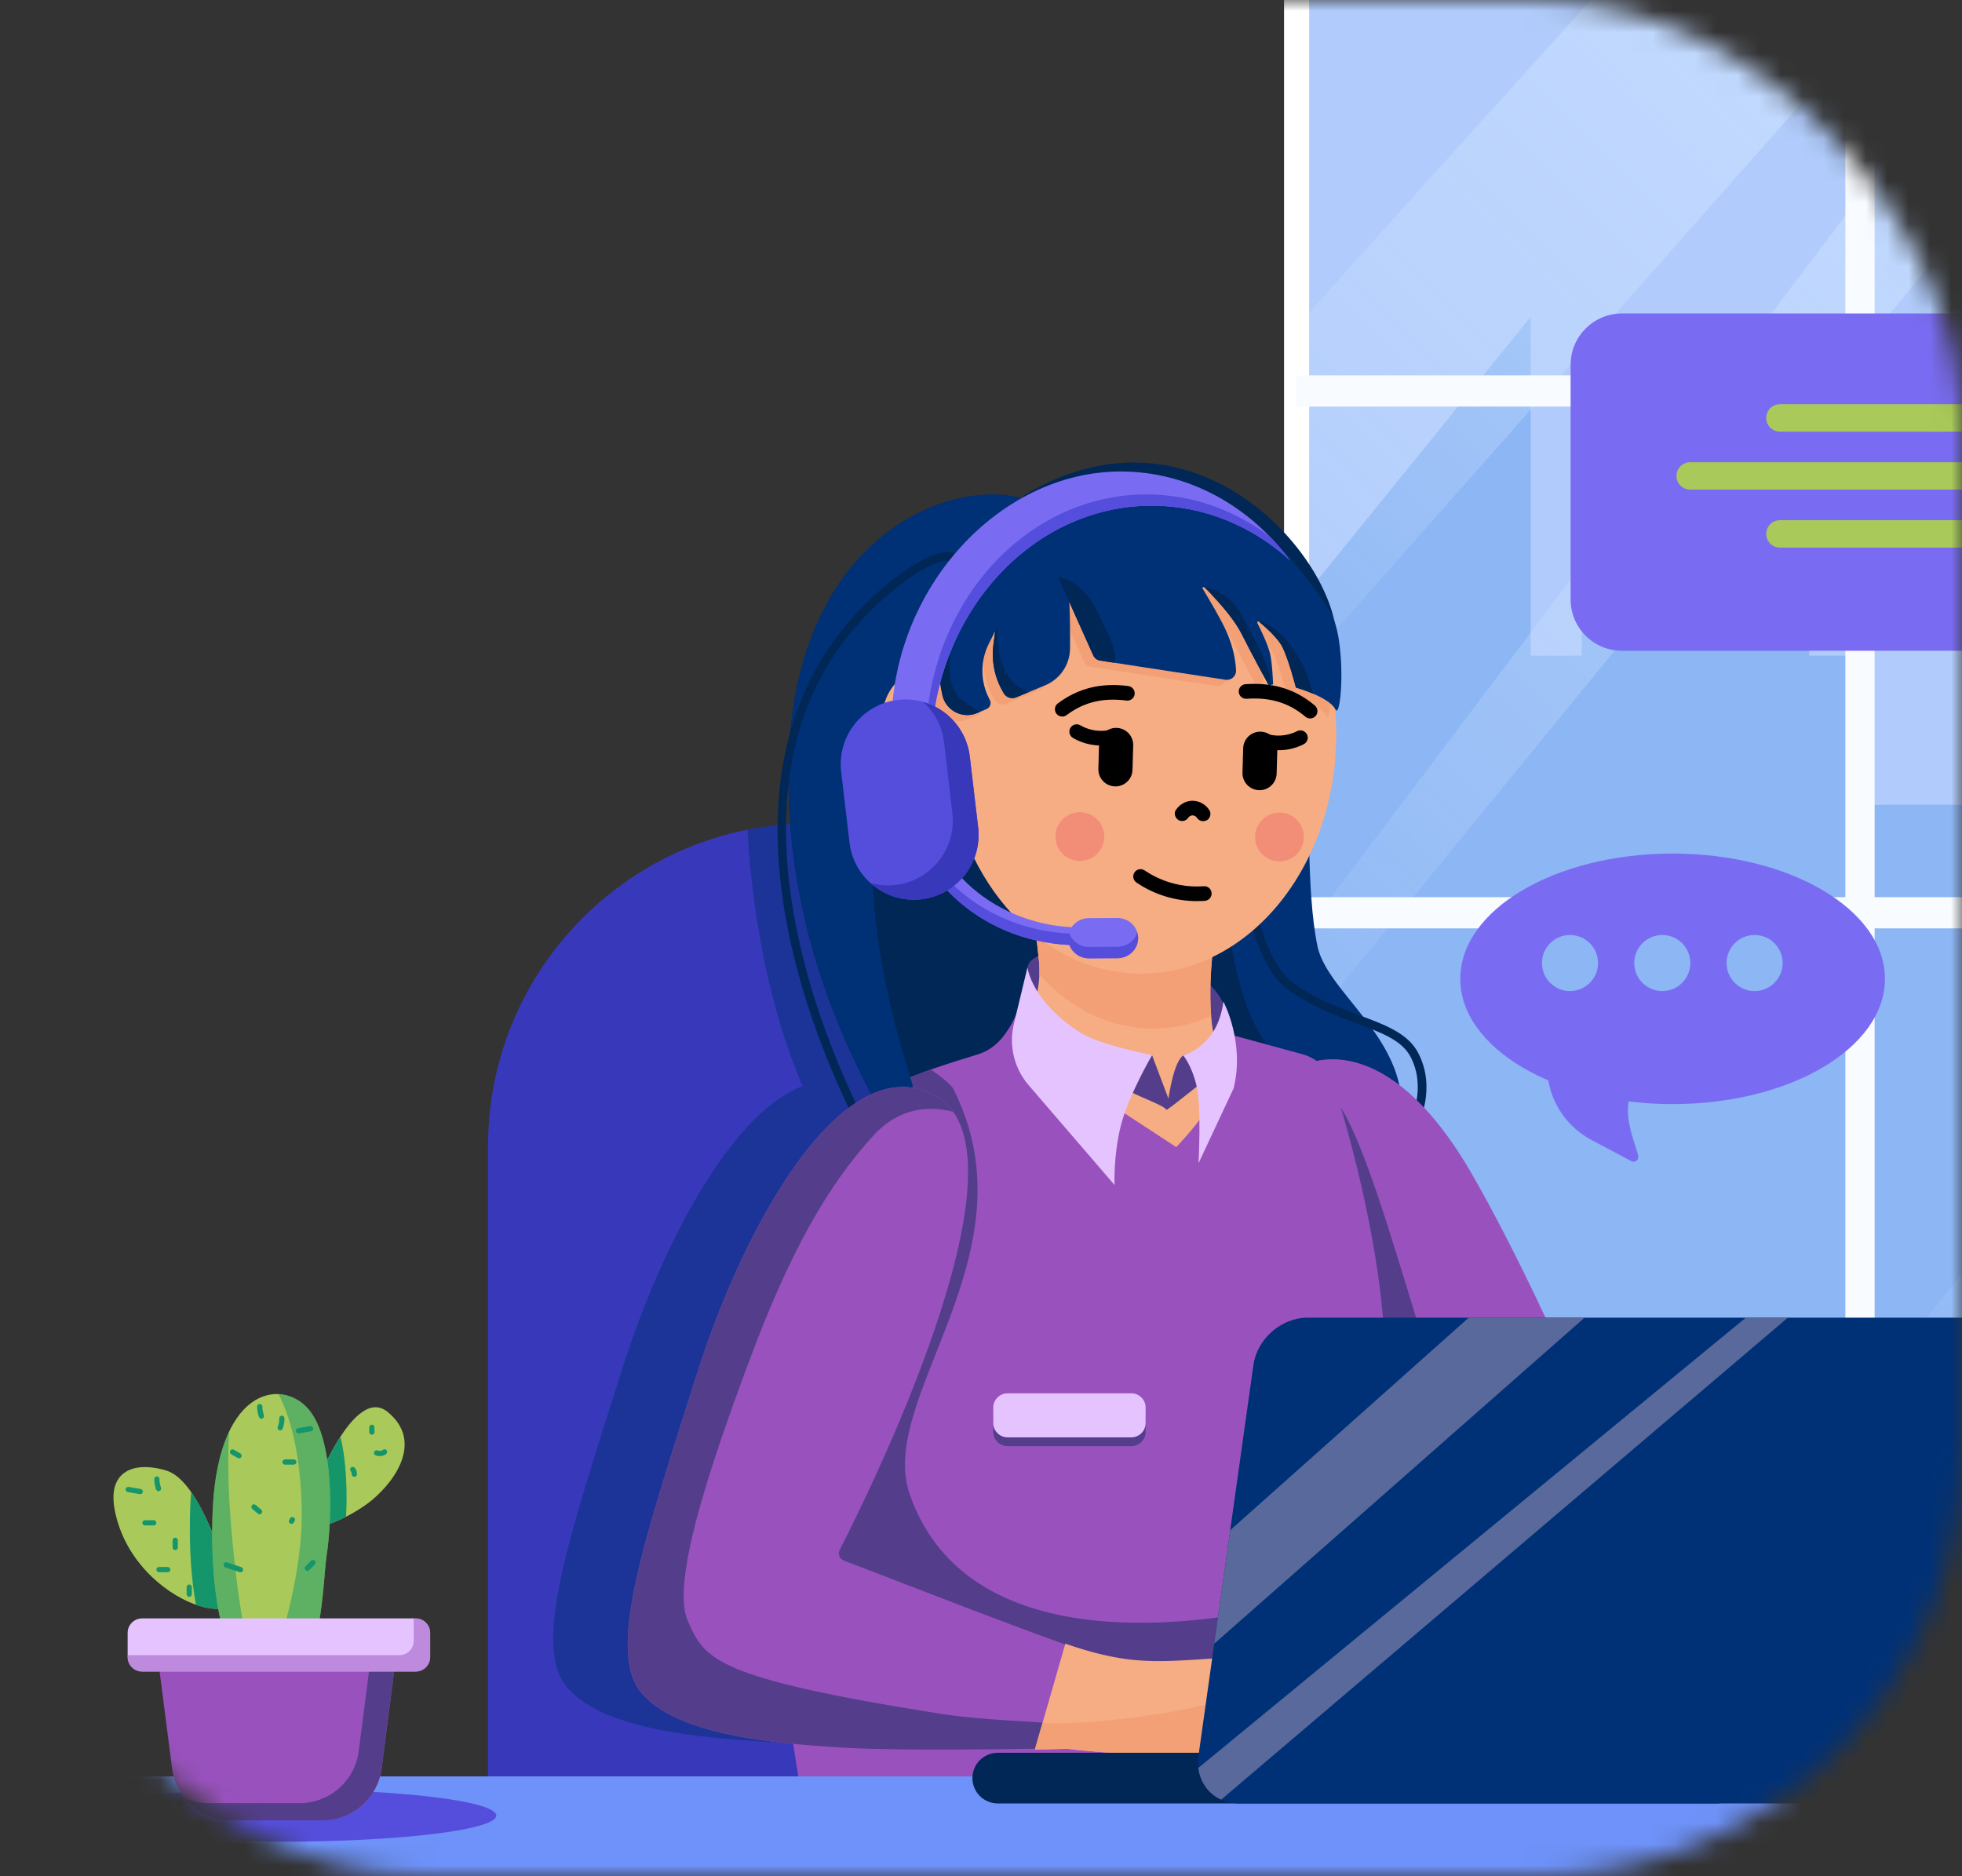 <svg width="92" height="88" viewBox="0 0 92 88" fill="none" xmlns="http://www.w3.org/2000/svg">
<rect x="0" y="0" width="92" height="88" fill="#333333" stroke="none"/>
<mask id="mask0_213_2245" style="mask-type:alpha" maskUnits="userSpaceOnUse" x="0" y="0" width="92" height="88">
<rect width="92" height="88" rx="20" fill="#FF7F4D"/>
</mask>
<g mask="url(#mask0_213_2245)">
<path d="M113.44 63.494H87.021H60.603V-2.398H113.44V63.494Z" fill="#B1CCFC"/>
<path d="M71.776 14.859V30.75H74.168V27.305H84.834V30.75H87.267V37.765L88.483 37.743H94.227V31.193H99.973V25.11H113.44V63.494H88.483H60.603V28.657L71.776 14.859Z" fill="#8CB6F4"/>
<path opacity="0.8" d="M93.368 63.494L113.44 40.248V32.864L88.989 63.494H93.368Z" fill="url(#paint0_linear_213_2245)"/>
<path opacity="0.8" d="M60.603 44.476V49.017L102.59 -2.398H95.968L60.603 44.476Z" fill="url(#paint1_linear_213_2245)"/>
<path opacity="0.8" d="M60.603 15.54V31.858L90.869 -2.399H76.781C72.541 2.276 66.528 8.924 60.603 15.54Z" fill="url(#paint2_linear_213_2245)"/>
<path d="M114.224 64.148H60.21V-3H114.224V64.148ZM61.387 62.893H113.048V-1.745H61.387V62.893Z" fill="white"/>
<path d="M87.903 63.52H87.217H86.531V-2.373H87.903V63.52Z" fill="#F8FBFF"/>
<path d="M113.465 17.605V18.337V19.069H60.775V17.605H113.465Z" fill="#F8FBFF"/>
<path d="M113.465 42.079V42.811V43.543H60.774V42.079H113.465Z" fill="#F8FBFF"/>
<path d="M22.884 86.201H57.389V53.758C57.389 45.399 50.612 38.622 42.253 38.622H38.021C29.661 38.622 22.884 45.399 22.884 53.758V86.201V86.201Z" fill="#3838BA"/>
<path opacity="0.5" d="M57.39 77.558C56.953 77.54 56.514 77.556 56.076 77.607C54.306 77.815 52.11 78.107 51.542 78.335C50.645 78.694 38.471 73.813 36.078 72.93C35.873 72.854 35.781 72.618 35.881 72.424C36.732 70.756 42.709 58.908 41.806 53.474C44.912 53.083 48.806 51.051 48.806 51.051L48.335 40.497C48.335 40.497 48.175 40.21 47.925 39.721C46.173 39.013 44.259 38.622 42.253 38.622H38.021C37.003 38.622 36.009 38.723 35.047 38.914C35.334 43.96 36.419 48.135 37.634 50.943C34.289 52.199 31.013 58.39 29.156 64.268C26.779 71.797 24.912 77.146 26.581 79.127C28.25 81.108 32.723 81.504 36.09 81.703C39.458 81.9 47.488 81.703 47.488 81.703C47.488 81.703 49.662 81.998 53.872 82.048C55.041 82.062 56.251 82.134 57.391 82.229V77.558H57.39Z" fill="#003177"/>
<path d="M61.321 37.066C61.448 37.352 61.232 41.782 61.778 44.379C62.323 46.976 67.427 49.455 65.134 54.355C64.279 56.184 56.758 54.822 56.758 54.822L53.506 45.664L54.976 39.983L61.321 37.066Z" fill="#003177"/>
<path d="M57.522 42.779C57.522 42.779 57.944 47.541 59.615 49.194C61.286 50.846 55.086 50.068 55.086 50.068L51.779 43.602L57.522 42.779Z" fill="#002756"/>
<path d="M66.329 52.804C66.298 52.804 66.266 52.797 66.236 52.782C66.137 52.73 66.098 52.609 66.15 52.51C66.157 52.496 66.892 51.026 66.15 49.581C65.745 48.794 64.796 48.44 63.595 47.992C62.589 47.617 61.449 47.192 60.373 46.401C57.983 44.643 57.808 37.379 57.802 37.071C57.8 36.96 57.888 36.867 57.999 36.865C58.001 36.865 58.002 36.865 58.004 36.865C58.113 36.865 58.203 36.953 58.205 37.063C58.206 37.136 58.381 44.436 60.612 46.077C61.643 46.835 62.755 47.249 63.736 47.615C64.968 48.075 66.033 48.471 66.508 49.398C67.347 51.031 66.543 52.628 66.508 52.696C66.472 52.764 66.401 52.804 66.329 52.804Z" fill="#002756"/>
<path d="M48.616 23.974C48.616 23.974 48.681 23.424 47.264 23.242C43.549 22.765 36.934 25.964 36.965 36.47C36.988 44.113 39.918 49.654 41.668 52.862C43.418 56.071 51.359 51.32 51.359 51.32L50.888 40.766C50.888 40.766 47.45 34.581 47.45 30.79C47.45 26.999 48.616 23.974 48.616 23.974Z" fill="#002756"/>
<path d="M61.17 58.492C61.17 58.492 59.001 51.815 60.156 50.593C61.31 49.371 65.121 48.273 69.04 55.1C72.96 61.926 77.442 73.296 77.442 73.296L76.708 82.433C76.708 82.433 69.614 76.843 65.833 69.241C62.052 61.638 61.17 58.492 61.17 58.492Z" fill="#9952BD"/>
<path d="M62.56 51.517C64.607 53.838 67.351 66.841 69.2 69.168C71.05 71.494 76.502 78.079 76.502 78.079L76.359 82.147C74.891 80.92 69.116 75.84 65.834 69.241C62.053 61.639 61.171 58.492 61.171 58.492C61.171 58.492 59.412 53.077 59.907 51.108C60.586 50.585 61.528 50.347 62.56 51.517Z" fill="#543E8B"/>
<path d="M61.065 49.443C61.77 49.635 62.327 50.174 62.547 50.871C63.275 53.189 64.836 58.693 64.948 63.599C65.084 69.568 65.677 84.014 65.677 84.014L37.905 86.334L34.735 66.126L39.43 53.246C39.805 51.301 43.136 50.292 45.846 49.455C47.352 48.99 47.741 47.267 48.325 45.955C49.568 43.159 55.761 47.997 55.761 47.997L61.065 49.443Z" fill="#9952BD"/>
<path d="M58.559 79.202C60.976 79.202 63.085 77.561 63.678 75.217L63.932 74.213C63.991 74.082 63.845 73.953 63.723 74.029C63.145 74.389 61.896 74.965 59.324 75.489C54.587 76.454 45.154 77.261 42.66 70.089C41.075 65.532 48.603 58.797 44.702 51.07C44.601 50.868 44.142 50.509 43.65 50.164C41.592 50.886 39.707 51.812 39.43 53.247L34.735 66.127L40.282 79.203H58.559V79.202Z" fill="#543E8B"/>
<path d="M53.048 67.828H47.246C46.875 67.828 46.575 67.528 46.575 67.157V66.434C46.575 66.063 46.875 65.763 47.246 65.763H53.048C53.419 65.763 53.72 66.063 53.72 66.434V67.157C53.72 67.527 53.419 67.828 53.048 67.828Z" fill="#543E8B"/>
<path d="M53.049 67.415H47.246C46.876 67.415 46.575 67.115 46.575 66.744V66.021C46.575 65.65 46.876 65.35 47.246 65.35H53.049C53.419 65.35 53.72 65.65 53.72 66.021V66.744C53.72 67.115 53.419 67.415 53.049 67.415Z" fill="#E5C3FF"/>
<path d="M48.616 47.705C48.616 47.705 47.887 46.976 48.179 45.372C48.47 43.768 55.086 45.12 55.086 45.12C55.086 45.12 57.428 46.055 57.511 47.705C57.594 49.355 57.171 49.588 56.758 49.886C56.344 50.184 52.816 50.34 52.816 50.34L48.616 47.705Z" fill="#543E8B"/>
<path d="M47.043 26.527C47.151 26.19 48.616 23.974 48.616 23.974C48.616 23.974 48.681 23.424 47.264 23.242C43.549 22.765 36.934 25.964 36.965 36.47C36.988 44.113 39.918 49.654 41.668 52.862C41.857 53.209 43.109 51.844 42.743 50.713C36.965 32.842 46.368 26.2 47.043 26.527Z" fill="#003177"/>
<path d="M56.841 44.874C56.841 44.874 56.445 48.487 57.337 49.553C58.228 50.62 55.157 53.802 55.157 53.802L47.728 48.947C47.728 48.947 48.916 47.054 48.718 45.073C48.513 43.015 48.124 40.516 48.124 40.516L56.841 44.874Z" fill="#F6AD83"/>
<path d="M48.718 45.072C48.513 43.014 48.124 40.516 48.124 40.516L56.841 44.874C56.841 44.874 56.683 46.321 56.792 47.654C55.943 48.035 55.025 48.242 54.068 48.242C52.013 48.242 50.142 47.283 48.735 45.711C48.743 45.501 48.74 45.287 48.718 45.072Z" fill="#F4A076"/>
<path d="M40.929 53.937C40.858 53.937 40.789 53.899 40.753 53.833L40.732 53.796C40.082 52.629 37.883 48.432 36.92 43.459C36.322 40.367 36.307 37.533 36.877 35.037C37.585 31.938 39.201 29.347 41.68 27.337C43.052 26.223 44.082 25.752 44.74 25.936C45.113 26.04 45.221 26.313 45.231 26.344C45.269 26.449 45.214 26.564 45.11 26.602C45.007 26.639 44.893 26.587 44.854 26.485C44.849 26.474 44.795 26.364 44.615 26.32C44.317 26.247 43.572 26.322 41.933 27.65C37.538 31.214 35.984 36.507 37.316 43.383C38.267 48.297 40.44 52.446 41.084 53.601L41.105 53.638C41.158 53.736 41.123 53.858 41.026 53.912C40.996 53.929 40.962 53.937 40.929 53.937Z" fill="#002756"/>
<path d="M43.782 31.248C44.105 31.248 44.413 31.313 44.694 31.428C45.772 26.706 49.307 23.24 53.506 23.24C58.561 23.24 62.658 28.26 62.658 34.451C62.658 40.642 58.561 45.662 53.506 45.662C48.87 45.662 45.041 41.437 44.44 35.959C44.23 36.019 44.011 36.053 43.783 36.053C42.456 36.053 41.38 34.977 41.38 33.65C41.38 32.324 42.456 31.248 43.782 31.248Z" fill="#F6AD83"/>
<path d="M61.886 28.895C60.719 26.707 59.692 25.615 58.824 25.103C57.955 24.592 54.927 22.705 52.136 23.248C49.345 23.791 48.178 24.52 48.178 24.52C48.178 24.52 48.167 24.633 48.257 24.978C47.764 25.137 44.602 26.286 43.698 29.882C43.442 30.901 43.567 32.029 43.749 32.885C43.905 33.62 44.695 34.029 45.386 33.735L45.822 33.549C45.991 33.477 46.061 33.276 45.973 33.115C45.528 32.298 45.511 31.315 45.928 30.484L46.196 29.949C46.203 29.936 46.222 29.942 46.22 29.956L46.145 30.515C46.045 31.262 46.189 32.022 46.556 32.679L46.622 32.797C46.737 33.004 46.99 33.092 47.21 33.001L48.579 32.43C49.274 32.14 49.728 31.465 49.736 30.712C49.743 30.11 49.739 29.344 49.705 28.536C50.2 29.643 50.639 30.617 50.825 31.03C50.885 31.162 51.006 31.254 51.149 31.276L57.03 32.176C57.297 32.216 57.535 32.002 57.521 31.732C57.499 31.309 57.403 30.659 57.073 29.916C56.825 29.359 56.258 28.401 55.957 27.904C55.926 27.854 55.992 27.801 56.034 27.842C56.484 28.281 57.376 29.211 57.802 30.062C58.28 31.019 59.049 32.422 59.049 32.422L59.26 32.395C59.26 32.395 59.219 31.355 59.114 30.937C59.008 30.514 58.687 29.846 58.519 29.511C58.495 29.463 58.553 29.416 58.595 29.451C58.896 29.699 59.484 30.219 59.698 30.645C59.989 31.228 60.327 32.541 60.327 32.541C60.327 32.541 61.885 32.978 62.177 33.561C62.469 34.144 62.607 30.246 61.886 28.895Z" fill="#F4A076"/>
<path d="M48.117 23.168C55.911 18.599 62.235 25.765 62.644 29.59C62.848 31.502 60.705 26.797 56.928 24.957C53.151 23.117 46.777 23.954 48.117 23.168Z" fill="#002756"/>
<path d="M56.119 38.348C56.108 38.331 56.097 38.316 56.085 38.3C56.103 38.323 56.121 38.346 56.139 38.369C56.108 38.331 56.074 38.297 56.035 38.267C56.059 38.285 56.082 38.303 56.105 38.321C56.062 38.288 56.016 38.261 55.966 38.24C55.993 38.252 56.021 38.264 56.048 38.275C56.002 38.257 55.956 38.244 55.907 38.236C55.938 38.24 55.968 38.244 55.999 38.248C55.95 38.242 55.901 38.242 55.851 38.247C55.881 38.243 55.912 38.239 55.942 38.235C55.887 38.243 55.835 38.257 55.784 38.278C55.811 38.267 55.838 38.255 55.866 38.244C55.82 38.265 55.777 38.289 55.737 38.32C55.76 38.302 55.783 38.284 55.806 38.266C55.767 38.297 55.731 38.332 55.7 38.371C55.718 38.348 55.736 38.325 55.754 38.302C55.745 38.314 55.736 38.326 55.728 38.339C55.678 38.413 55.611 38.472 55.523 38.496C55.441 38.519 55.331 38.509 55.258 38.462C55.11 38.366 55.028 38.152 55.135 37.992C55.313 37.728 55.61 37.55 55.934 37.557C56.253 37.565 56.541 37.735 56.712 38.002C56.809 38.154 56.748 38.388 56.589 38.471C56.418 38.561 56.223 38.51 56.119 38.348Z" fill="black"/>
<path d="M56.126 42.265C56.227 42.265 56.328 42.262 56.429 42.256L56.491 42.252C56.68 42.241 56.824 42.078 56.813 41.889C56.801 41.7 56.65 41.557 56.449 41.567L56.388 41.57C55.433 41.63 54.468 41.364 53.675 40.825C53.519 40.719 53.305 40.759 53.198 40.916C53.092 41.072 53.132 41.286 53.289 41.393C54.123 41.96 55.12 42.265 56.126 42.265Z" fill="black"/>
<path d="M59.996 40.401C60.627 40.401 61.139 39.889 61.139 39.257C61.139 38.625 60.627 38.113 59.996 38.113C59.364 38.113 58.852 38.625 58.852 39.257C58.852 39.889 59.364 40.401 59.996 40.401Z" fill="#F28D77"/>
<path d="M50.635 40.382C51.267 40.382 51.779 39.869 51.779 39.238C51.779 38.606 51.267 38.094 50.635 38.094C50.003 38.094 49.491 38.606 49.491 39.238C49.491 39.869 50.003 40.382 50.635 40.382Z" fill="#F28D77"/>
<path d="M59.039 37.061C59.481 37.074 59.85 36.726 59.863 36.284L59.895 35.14C59.908 34.698 59.56 34.33 59.118 34.317C58.676 34.304 58.307 34.652 58.294 35.094L58.261 36.238C58.248 36.68 58.597 37.049 59.039 37.061Z" fill="black"/>
<path d="M59.873 35.187C60.307 35.2 60.743 35.105 61.134 34.905C61.303 34.819 61.37 34.612 61.284 34.444C61.197 34.275 60.991 34.208 60.822 34.294C60.363 34.527 59.821 34.566 59.334 34.401C59.154 34.34 58.959 34.436 58.898 34.615C58.837 34.795 58.934 34.99 59.113 35.05C59.359 35.135 59.615 35.18 59.873 35.187Z" fill="black"/>
<path d="M52.281 36.884C51.838 36.871 51.49 36.502 51.503 36.06L51.536 34.917C51.548 34.475 51.917 34.127 52.359 34.139C52.801 34.152 53.149 34.521 53.137 34.963L53.104 36.107C53.092 36.549 52.722 36.897 52.281 36.884Z" fill="black"/>
<path d="M51.556 34.965C51.813 34.972 52.071 34.942 52.322 34.873C52.505 34.822 52.612 34.633 52.561 34.45C52.511 34.267 52.322 34.161 52.139 34.211C51.643 34.348 51.104 34.278 50.66 34.019C50.497 33.923 50.286 33.978 50.19 34.142C50.094 34.305 50.15 34.516 50.313 34.611C50.692 34.832 51.122 34.952 51.556 34.965Z" fill="black"/>
<path d="M61.424 33.697C61.525 33.699 61.626 33.658 61.697 33.575C61.819 33.431 61.801 33.214 61.656 33.092C60.75 32.325 59.688 31.998 58.404 32.09C58.215 32.103 58.073 32.268 58.086 32.457C58.1 32.646 58.264 32.787 58.453 32.775C59.563 32.695 60.44 32.963 61.213 33.616C61.274 33.668 61.35 33.694 61.424 33.697Z" fill="black"/>
<path d="M49.8 33.608C49.699 33.606 49.601 33.558 49.535 33.471C49.422 33.32 49.452 33.104 49.604 32.991C50.552 32.278 51.632 32.012 52.908 32.177C53.096 32.202 53.229 32.374 53.204 32.562C53.179 32.75 53.008 32.881 52.819 32.858C51.716 32.715 50.825 32.931 50.016 33.539C49.952 33.588 49.875 33.611 49.8 33.608Z" fill="black"/>
<path d="M48.762 24.666C48.762 24.666 50.066 26.425 50.143 28.243C50.177 29.051 50.181 29.817 50.175 30.42C50.167 31.173 49.712 31.848 49.017 32.138L47.649 32.708C47.429 32.799 47.176 32.712 47.06 32.504L46.995 32.387C46.628 31.729 46.483 30.969 46.584 30.222L46.658 29.663C46.66 29.649 46.641 29.644 46.635 29.656L46.367 30.191C45.949 31.023 45.966 32.006 46.412 32.823C46.5 32.983 46.43 33.185 46.261 33.256L45.825 33.442C45.133 33.736 44.344 33.328 44.187 32.593C44.005 31.737 43.881 30.609 44.137 29.59C45.117 25.686 48.762 24.666 48.762 24.666Z" fill="#003177"/>
<path d="M48.616 24.228C48.616 24.228 48.568 24.709 49.467 26.729C50.2 28.375 50.995 30.141 51.264 30.738C51.323 30.869 51.445 30.961 51.588 30.983L57.469 31.883C57.736 31.924 57.973 31.709 57.96 31.439C57.938 31.016 57.841 30.366 57.511 29.623C57.264 29.066 56.696 28.108 56.395 27.61C56.365 27.56 56.43 27.508 56.472 27.548C56.923 27.988 57.815 28.917 58.24 29.769C58.719 30.726 59.487 32.129 59.487 32.129L59.699 32.102C59.699 32.102 59.657 31.062 59.553 30.644C59.447 30.221 59.126 29.553 58.957 29.218C58.933 29.17 58.992 29.123 59.034 29.157C59.334 29.406 59.923 29.926 60.136 30.352C60.428 30.935 60.766 32.247 60.766 32.247C60.766 32.247 62.323 32.685 62.615 33.268C62.907 33.851 63.178 29.874 62.324 28.602C60.748 26.258 59.601 25.157 58.732 24.646C57.863 24.134 55.365 22.413 52.574 22.956C49.783 23.499 48.616 24.228 48.616 24.228Z" fill="#003177"/>
<path d="M45.937 33.394C45.82 33.295 45.607 33.146 45.244 32.922C43.848 32.062 44.893 29.214 44.893 29.214L44.138 29.583C44.138 29.586 44.137 29.587 44.136 29.59C43.88 30.609 44.005 31.737 44.187 32.593C44.343 33.328 45.133 33.736 45.824 33.442L45.937 33.394Z" fill="#002756"/>
<path d="M52.227 31.081C52.439 30.798 52.148 30.02 51.359 28.491C50.872 27.548 50.112 27.175 49.599 27.027C50.294 28.583 51.011 30.177 51.264 30.738C51.323 30.87 51.445 30.962 51.588 30.983L52.227 31.081Z" fill="#002756"/>
<path d="M59.616 32.113C59.615 32.1 59.616 32.088 59.615 32.074C59.557 31.307 58.867 30.02 58.195 28.811C57.523 27.602 56.42 27.523 56.473 27.549C56.609 27.617 56.758 27.778 56.915 28C57.37 28.484 57.93 29.147 58.241 29.769C58.719 30.726 59.488 32.13 59.488 32.13L59.616 32.113Z" fill="#002756"/>
<path d="M60.766 32.248C60.766 32.248 61.158 32.358 61.586 32.542C61.467 32.281 61.35 31.714 61.095 31.212C60.076 29.214 59 29.131 59.034 29.158C59.334 29.407 59.923 29.927 60.137 30.353C60.427 30.936 60.766 32.248 60.766 32.248Z" fill="#002756"/>
<path d="M46.774 29.482C46.774 29.482 46.724 29.547 46.655 29.654C46.657 29.656 46.659 29.659 46.658 29.663L46.584 30.222C46.484 30.969 46.628 31.729 46.995 32.386L47.06 32.504C47.176 32.711 47.429 32.799 47.649 32.708L48.233 32.464C48.121 32.345 47.706 32.325 47.311 31.767C46.733 30.948 46.774 29.751 46.774 29.482Z" fill="#002756"/>
<path d="M46.397 30.129L46.542 29.839C46.494 29.926 46.443 30.023 46.397 30.129Z" fill="#002756"/>
<path d="M52.392 43.055L51.056 43.062C50.718 43.063 50.422 43.233 50.249 43.489C46.411 43.283 43.35 40.416 43.331 36.902C43.33 36.675 43.137 36.517 42.898 36.55C42.661 36.584 42.468 36.795 42.47 37.022C42.491 40.933 45.893 44.122 50.147 44.322C50.281 44.69 50.642 44.953 51.066 44.95L52.402 44.943C52.938 44.941 53.371 44.515 53.368 43.994C53.365 43.472 52.928 43.052 52.392 43.055Z" fill="#7A6CF2"/>
<path d="M43.658 35.347C43.658 28.924 48.294 23.718 54.012 23.718C56.465 23.718 58.718 24.678 60.492 26.281C58.593 23.734 55.742 22.114 52.553 22.114C46.836 22.113 41.802 27.628 41.802 34.051C41.802 37.717 43.658 38.187 43.658 35.347Z" fill="#7A6CF2"/>
<path d="M54.012 23.717C56.465 23.717 58.718 24.678 60.492 26.281C60.203 25.893 59.891 25.526 59.56 25.184C57.906 23.925 55.911 23.189 53.763 23.189C48.044 23.189 43.409 28.395 43.409 34.818C43.409 35.482 43.458 36.05 43.536 36.52C43.612 36.24 43.658 35.851 43.658 35.347C43.658 28.924 48.294 23.717 54.012 23.717Z" fill="#554EDD"/>
<path d="M43.206 42.178C41.54 42.374 40.03 41.182 39.834 39.516L39.444 36.199C39.248 34.533 40.439 33.023 42.105 32.827C43.771 32.631 45.281 33.822 45.476 35.489L45.867 38.806C46.063 40.472 44.871 41.981 43.206 42.178Z" fill="#554EDD"/>
<path d="M52.402 44.405L51.066 44.412C50.642 44.415 50.281 44.152 50.146 43.785C46.047 43.592 42.741 40.624 42.486 36.909C42.476 36.945 42.469 36.983 42.469 37.021C42.49 40.932 45.892 44.121 50.146 44.322C50.281 44.689 50.642 44.952 51.066 44.949L52.402 44.942C52.938 44.94 53.37 44.514 53.368 43.993C53.367 43.901 53.352 43.813 53.327 43.73C53.209 44.119 52.84 44.403 52.402 44.405Z" fill="#554EDD"/>
<path d="M45.867 38.807L45.476 35.489C45.328 34.233 44.434 33.248 43.289 32.922C43.815 33.398 44.178 34.058 44.267 34.817L44.657 38.135C44.853 39.801 43.662 41.311 41.996 41.506C41.586 41.555 41.186 41.519 40.812 41.412C41.439 41.98 42.299 42.285 43.205 42.178C44.871 41.982 46.063 40.473 45.867 38.807Z" fill="#3838BA"/>
<path d="M39.572 73.198C39.367 73.122 39.275 72.887 39.374 72.692C40.389 70.704 48.696 54.235 43.928 51.435C39.731 48.969 35.026 57.008 32.649 64.537C30.271 72.065 28.404 77.414 30.073 79.396C31.743 81.377 36.215 81.773 39.583 81.971C42.951 82.169 50.981 81.971 50.981 81.971C50.981 81.971 53.155 82.266 57.364 82.317C61.574 82.367 66.329 83.16 66.329 83.16L65.338 79.197L64.094 78.612C62.684 77.949 61.117 77.694 59.57 77.876C57.799 78.084 55.604 78.376 55.036 78.603C54.139 78.962 41.965 74.082 39.572 73.198Z" fill="#9952BD"/>
<path d="M30.073 79.396C28.404 77.415 30.271 72.065 32.649 64.537C35.026 57.008 39.731 48.969 43.929 51.435C44.238 51.616 44.491 51.857 44.696 52.145C43.689 51.887 42.231 51.869 40.97 53.245C38.791 55.622 37.02 58.762 35.132 63.829C33.243 68.896 31.46 74.245 32.253 76.028C33.045 77.811 33.427 78.695 44.139 80.386C47.904 80.98 54.045 80.584 54.269 82.226C52.094 82.122 50.981 81.971 50.981 81.971C50.981 81.971 42.951 82.169 39.583 81.971C36.215 81.773 31.743 81.377 30.073 79.396Z" fill="#543E8B"/>
<path d="M48.526 82.057L49.955 77.092C52.318 77.92 53.634 77.909 54.5 77.909C55.169 77.909 57.521 77.774 59.456 77.547C61.148 77.349 62.86 77.627 64.401 78.352L65.761 78.992L66.844 83.323C66.844 83.323 61.647 82.457 57.046 82.402C52.445 82.347 50.068 82.024 50.068 82.024C50.068 82.024 49.471 82.039 48.526 82.057Z" fill="#F6AD83"/>
<path d="M48.886 80.803C49.874 80.907 52.335 80.725 54.933 80.291C56.685 79.999 58.564 79.208 61.08 79.641C62.413 79.871 64.496 80.265 66.159 80.585L66.844 83.323C66.844 83.323 61.647 82.457 57.045 82.402C52.444 82.347 50.068 82.024 50.068 82.024C50.068 82.024 49.472 82.039 48.526 82.056L48.886 80.803Z" fill="#F4A076"/>
<path d="M52.991 51.201C53.764 51.584 54.564 51.85 54.701 52.056C54.701 52.056 54.836 51.922 54.836 51.653L54.02 49.489L52.991 51.201Z" fill="#543E8B"/>
<path d="M48.179 45.372C48.179 45.372 48.347 46.954 50.658 48.434C51.55 49.005 54.02 49.489 54.02 49.489C54.02 49.489 52.904 51.403 52.553 52.809C52.203 54.214 52.262 55.579 52.262 55.579L48.231 50.894C47.554 50.105 47.297 49.039 47.54 48.028L48.179 45.372Z" fill="#E5C3FF"/>
<path d="M55.769 49.49C55.155 49.195 54.862 50.988 54.701 52.056C55.087 51.81 55.871 51.139 56.725 50.498C56.59 50.194 56.313 49.752 55.769 49.49Z" fill="#543E8B"/>
<path d="M57.365 46.976C57.365 46.976 57.278 48.021 56.636 48.726C55.994 49.43 55.473 49.489 55.473 49.489C55.473 49.489 55.877 49.944 56.111 50.939C56.344 51.934 56.199 54.559 56.199 54.559L57.844 51.048C58.386 48.872 57.365 46.976 57.365 46.976Z" fill="#E5C3FF"/>
<path d="M102.746 91.694H1.014C-0.651 91.694 -2 90.345 -2 88.68V86.331C-2 84.667 -0.651 83.317 1.014 83.317H102.746C104.41 83.317 105.76 84.667 105.76 86.331V88.68C105.759 90.345 104.41 91.694 102.746 91.694Z" fill="#6E92F9"/>
<path d="M102.88 89.276H1.148C-0.516 89.276 -1.866 87.927 -1.866 86.262V85.439C-1.953 85.722 -2 86.021 -2 86.332V88.681C-2 90.345 -0.651 91.695 1.014 91.695H102.746C104.41 91.695 105.759 90.345 105.759 88.681V87.154C105.379 88.383 104.234 89.276 102.88 89.276Z" fill="#554EDD"/>
<path d="M46.786 84.586H80.466C81.122 84.586 81.654 84.054 81.654 83.398C81.654 82.741 81.122 82.209 80.466 82.209H46.786C46.13 82.209 45.597 82.741 45.597 83.398C45.597 84.054 46.13 84.586 46.786 84.586Z" fill="#002756"/>
<path d="M58.107 84.586H90.113C91.341 84.586 92.476 83.59 92.649 82.362L95.226 64.026C95.398 62.798 94.543 61.802 93.315 61.802H61.309C60.081 61.802 58.945 62.798 58.773 64.026L56.196 82.362C56.023 83.591 56.879 84.586 58.107 84.586Z" fill="#003177"/>
<path d="M57.684 71.772L56.936 77.093L74.3 61.803H68.869L57.684 71.772Z" fill="#59699B"/>
<path d="M56.191 82.92C56.27 83.592 56.67 84.141 57.26 84.409L83.831 61.803H81.862L56.191 82.92Z" fill="#59699B"/>
<path d="M13.22 86.378C18.77 86.378 23.27 85.829 23.27 85.153C23.27 84.476 18.77 83.928 13.22 83.928C7.67 83.928 3.171 84.476 3.171 85.153C3.171 85.829 7.67 86.378 13.22 86.378Z" fill="#554EDD"/>
<path d="M14.323 70.884C14.323 70.884 16.412 64.778 18.18 66.225C19.947 67.671 18.375 69.676 17.233 70.521C16.091 71.366 13.842 72.33 14.323 70.884Z" fill="#A9CA5A"/>
<path d="M10.72 73.745C10.378 73.147 9.334 69.433 7.794 68.971C6.857 68.69 6.04 68.766 5.62 69.274C5.349 69.601 5.244 70.106 5.377 70.81C6.254 75.431 12.568 76.979 10.72 73.745Z" fill="#A9CA5A"/>
<path d="M10.72 73.745C10.473 73.314 9.863 71.266 8.965 69.981C8.936 70.306 8.918 70.65 8.909 71.014C8.868 72.774 8.988 74.169 9.187 75.266C10.586 75.759 11.619 75.318 10.72 73.745Z" fill="#14966A"/>
<path d="M16.228 71.138C16.286 69.988 16.249 68.554 15.964 67.382C15.027 68.826 14.323 70.884 14.323 70.884C13.962 71.969 15.136 71.698 16.228 71.138Z" fill="#14966A"/>
<path d="M11.928 79.153C11.623 79.057 9.815 77.353 9.958 71.227C10.102 65.101 13.155 64.619 14.44 66.065C15.726 67.512 15.555 71.437 15.319 72.929C15.084 74.421 15.2 80.189 11.928 79.153Z" fill="#A9CA5A"/>
<path opacity="0.5" d="M14.912 76.349C15.182 75.006 15.218 73.571 15.319 72.929C15.556 71.437 15.726 67.511 14.441 66.065C14.084 65.663 13.59 65.411 13.061 65.387C13.559 66.343 14.092 68.01 14.149 70.809C14.21 73.79 13.077 77.154 13.077 77.154L14.912 76.349Z" fill="#14966A"/>
<path opacity="0.5" d="M10.74 67.155C10.303 68.076 10.002 69.401 9.959 71.228C9.89 74.146 10.265 76.059 10.709 77.275L11.627 76.841C11.627 76.841 11.299 76.512 10.885 72.134C10.668 69.827 10.68 68.189 10.74 67.155Z" fill="#14966A"/>
<path d="M15.121 85.378H10.843C9.436 85.378 8.247 84.333 8.068 82.937L7.423 77.92H18.541L17.897 82.937C17.716 84.333 16.528 85.378 15.121 85.378Z" fill="#9952BD"/>
<path d="M17.362 77.921L16.821 82.131C16.642 83.527 15.453 84.572 14.046 84.572H9.768C9.381 84.572 9.012 84.491 8.675 84.347C9.191 84.98 9.974 85.379 10.843 85.379H15.121C16.528 85.379 17.716 84.333 17.896 82.937L18.541 77.921H17.362Z" fill="#543E8B"/>
<path d="M19.493 78.4H6.662C6.288 78.4 5.985 78.097 5.985 77.722V76.584C5.985 76.21 6.288 75.907 6.662 75.907H19.493C19.867 75.907 20.17 76.21 20.17 76.584V77.722C20.17 78.097 19.867 78.4 19.493 78.4Z" fill="#E5C3FF"/>
<path opacity="0.5" d="M19.493 75.908H19.402V76.955C19.402 77.329 19.099 77.632 18.725 77.632H5.986V77.723C5.986 78.097 6.289 78.4 6.663 78.4H19.493C19.867 78.4 20.171 78.097 20.171 77.723V76.585C20.17 76.211 19.867 75.908 19.493 75.908Z" fill="#9952BD"/>
<path d="M5.98 69.979C6.168 70.012 6.355 70.044 6.543 70.076C6.606 70.087 6.679 70.059 6.695 69.99C6.708 69.93 6.676 69.85 6.609 69.839C6.421 69.806 6.234 69.774 6.046 69.742C5.983 69.731 5.91 69.758 5.894 69.828C5.88 69.888 5.912 69.968 5.98 69.979Z" fill="#14966A"/>
<path d="M7.233 69.369C7.233 69.532 7.26 69.696 7.314 69.85C7.336 69.91 7.399 69.957 7.466 69.936C7.526 69.917 7.575 69.85 7.552 69.784C7.527 69.714 7.508 69.641 7.495 69.568C7.493 69.558 7.491 69.549 7.49 69.539C7.488 69.53 7.488 69.504 7.489 69.538C7.488 69.519 7.485 69.501 7.483 69.483C7.48 69.445 7.479 69.407 7.479 69.369C7.479 69.304 7.422 69.243 7.356 69.246C7.289 69.249 7.233 69.3 7.233 69.369Z" fill="#14966A"/>
<path d="M12.058 65.971C12.058 66.133 12.085 66.298 12.139 66.451C12.161 66.512 12.224 66.559 12.291 66.537C12.351 66.518 12.4 66.451 12.377 66.386C12.352 66.315 12.333 66.243 12.32 66.169C12.318 66.159 12.316 66.15 12.315 66.14C12.313 66.132 12.313 66.105 12.314 66.139C12.313 66.121 12.31 66.103 12.308 66.085C12.305 66.047 12.304 66.008 12.304 65.97C12.304 65.906 12.247 65.844 12.181 65.847C12.114 65.85 12.058 65.901 12.058 65.971Z" fill="#14966A"/>
<path d="M6.798 71.546C6.935 71.546 7.071 71.546 7.208 71.546C7.273 71.546 7.335 71.489 7.332 71.423C7.329 71.356 7.277 71.3 7.208 71.3C7.071 71.3 6.935 71.3 6.798 71.3C6.733 71.3 6.671 71.357 6.675 71.423C6.678 71.49 6.729 71.546 6.798 71.546Z" fill="#14966A"/>
<path d="M14.528 66.89C14.341 66.922 14.153 66.955 13.966 66.987C13.902 66.999 13.86 67.08 13.88 67.139C13.902 67.208 13.963 67.237 14.031 67.225C14.219 67.193 14.406 67.16 14.594 67.128C14.658 67.117 14.699 67.035 14.68 66.976C14.658 66.908 14.596 66.879 14.528 66.89Z" fill="#14966A"/>
<path d="M13.094 66.519C13.094 66.556 13.093 66.593 13.09 66.629C13.089 66.64 13.088 66.651 13.087 66.663C13.086 66.669 13.087 66.683 13.084 66.688C13.086 66.67 13.087 66.666 13.085 66.676C13.085 66.68 13.084 66.684 13.084 66.689C13.082 66.698 13.081 66.708 13.079 66.718C13.066 66.791 13.046 66.864 13.021 66.934C13 66.995 13.046 67.072 13.107 67.086C13.176 67.102 13.236 67.065 13.259 67C13.313 66.846 13.341 66.682 13.34 66.519C13.34 66.455 13.284 66.393 13.217 66.396C13.15 66.399 13.094 66.45 13.094 66.519Z" fill="#14966A"/>
<path d="M13.776 68.449C13.639 68.449 13.502 68.449 13.365 68.449C13.301 68.449 13.239 68.506 13.242 68.572C13.245 68.639 13.296 68.695 13.365 68.695C13.502 68.695 13.639 68.695 13.776 68.695C13.841 68.695 13.902 68.638 13.899 68.572C13.897 68.506 13.845 68.449 13.776 68.449Z" fill="#14966A"/>
<path d="M8.093 72.244C8.093 72.356 8.093 72.468 8.093 72.58C8.093 72.645 8.15 72.707 8.216 72.703C8.283 72.7 8.339 72.649 8.339 72.58C8.339 72.468 8.339 72.356 8.339 72.244C8.339 72.18 8.282 72.118 8.216 72.121C8.149 72.124 8.093 72.175 8.093 72.244Z" fill="#14966A"/>
<path d="M7.456 73.74C7.593 73.74 7.729 73.74 7.866 73.74C7.931 73.74 7.993 73.683 7.99 73.617C7.986 73.55 7.935 73.494 7.866 73.494C7.729 73.494 7.593 73.494 7.456 73.494C7.391 73.494 7.329 73.55 7.333 73.617C7.336 73.683 7.387 73.74 7.456 73.74Z" fill="#14966A"/>
<path d="M8.751 74.438C8.751 74.55 8.751 74.662 8.751 74.774C8.751 74.838 8.808 74.9 8.874 74.897C8.941 74.894 8.997 74.843 8.997 74.774C8.997 74.662 8.997 74.55 8.997 74.438C8.997 74.373 8.94 74.311 8.874 74.315C8.807 74.317 8.751 74.368 8.751 74.438Z" fill="#14966A"/>
<path d="M10.841 68.208C10.943 68.266 11.045 68.324 11.147 68.382C11.174 68.399 11.211 68.404 11.242 68.395C11.27 68.387 11.301 68.365 11.316 68.338C11.346 68.279 11.331 68.204 11.271 68.169C11.169 68.111 11.067 68.053 10.966 67.995C10.938 67.979 10.902 67.974 10.871 67.982C10.842 67.99 10.811 68.012 10.797 68.039C10.766 68.098 10.782 68.173 10.841 68.208Z" fill="#14966A"/>
<path d="M11.823 70.766C11.91 70.84 11.997 70.915 12.085 70.989C12.11 71.011 12.137 71.025 12.172 71.025C12.202 71.025 12.238 71.012 12.259 70.989C12.281 70.966 12.297 70.935 12.295 70.902C12.294 70.87 12.284 70.835 12.259 70.814C12.172 70.74 12.085 70.665 11.998 70.591C11.973 70.57 11.945 70.555 11.91 70.555C11.88 70.555 11.844 70.568 11.823 70.591C11.801 70.614 11.785 70.645 11.787 70.678C11.788 70.709 11.798 70.745 11.823 70.766Z" fill="#14966A"/>
<path d="M13.601 71.214C13.589 71.238 13.576 71.263 13.563 71.288C13.554 71.302 13.55 71.317 13.549 71.334C13.545 71.35 13.545 71.366 13.551 71.383C13.555 71.399 13.562 71.413 13.573 71.425C13.581 71.438 13.593 71.449 13.607 71.457C13.617 71.461 13.627 71.465 13.637 71.469C13.659 71.475 13.681 71.475 13.702 71.469C13.712 71.465 13.722 71.461 13.732 71.457C13.75 71.446 13.765 71.431 13.776 71.412C13.789 71.388 13.801 71.363 13.814 71.338C13.823 71.324 13.828 71.308 13.829 71.292C13.832 71.276 13.832 71.26 13.827 71.243C13.823 71.227 13.816 71.213 13.805 71.201C13.796 71.188 13.785 71.177 13.77 71.169C13.76 71.165 13.751 71.161 13.741 71.157C13.719 71.151 13.697 71.151 13.675 71.157C13.665 71.161 13.656 71.165 13.646 71.169C13.627 71.18 13.612 71.195 13.601 71.214Z" fill="#14966A"/>
<path d="M10.574 73.517C10.798 73.592 11.022 73.665 11.246 73.74C11.307 73.76 11.383 73.716 11.398 73.654C11.414 73.586 11.377 73.524 11.312 73.502C11.088 73.428 10.864 73.354 10.64 73.279C10.578 73.259 10.502 73.303 10.488 73.365C10.472 73.433 10.508 73.496 10.574 73.517Z" fill="#14966A"/>
<path d="M14.587 73.202C14.5 73.289 14.413 73.377 14.326 73.463C14.304 73.486 14.29 73.519 14.29 73.551C14.29 73.581 14.303 73.617 14.326 73.638C14.349 73.66 14.38 73.676 14.414 73.674C14.446 73.673 14.477 73.662 14.501 73.638C14.588 73.551 14.675 73.464 14.762 73.377C14.784 73.355 14.798 73.322 14.798 73.29C14.798 73.259 14.785 73.223 14.762 73.202C14.739 73.181 14.708 73.165 14.675 73.166C14.641 73.168 14.611 73.179 14.587 73.202Z" fill="#14966A"/>
<path d="M17.314 66.944C17.314 67.019 17.314 67.093 17.314 67.168C17.314 67.2 17.327 67.233 17.35 67.255C17.371 67.277 17.406 67.293 17.437 67.292C17.469 67.29 17.502 67.279 17.524 67.255C17.546 67.231 17.561 67.201 17.561 67.168C17.561 67.093 17.561 67.019 17.561 66.944C17.561 66.912 17.547 66.879 17.524 66.857C17.503 66.835 17.468 66.819 17.437 66.82C17.405 66.822 17.372 66.832 17.35 66.857C17.327 66.881 17.314 66.91 17.314 66.944Z" fill="#14966A"/>
<path d="M17.596 68.25C17.677 68.285 17.763 68.305 17.851 68.294C17.938 68.284 18.024 68.258 18.095 68.204C18.121 68.184 18.142 68.165 18.151 68.131C18.16 68.101 18.156 68.062 18.139 68.036C18.122 68.009 18.097 67.986 18.065 67.979C18.035 67.972 17.995 67.972 17.97 67.991C17.946 68.01 17.919 68.025 17.891 68.037C17.901 68.033 17.911 68.029 17.921 68.025C17.889 68.038 17.856 68.047 17.822 68.052C17.832 68.05 17.844 68.049 17.855 68.047C17.822 68.051 17.79 68.051 17.757 68.047C17.768 68.049 17.779 68.05 17.79 68.052C17.758 68.047 17.726 68.039 17.696 68.026C17.706 68.03 17.716 68.035 17.726 68.039C17.724 68.038 17.722 68.037 17.721 68.037C17.689 68.023 17.66 68.015 17.626 68.024C17.597 68.032 17.566 68.054 17.552 68.081C17.537 68.11 17.529 68.144 17.539 68.176C17.549 68.204 17.567 68.237 17.596 68.25Z" fill="#14966A"/>
<path d="M16.436 68.983C16.453 69.007 16.468 69.032 16.48 69.059C16.476 69.049 16.471 69.039 16.467 69.029C16.48 69.059 16.488 69.09 16.492 69.121C16.491 69.111 16.489 69.099 16.488 69.089C16.491 69.108 16.492 69.127 16.491 69.146C16.491 69.177 16.506 69.211 16.527 69.233C16.549 69.255 16.584 69.271 16.615 69.27C16.647 69.268 16.68 69.257 16.702 69.233C16.724 69.209 16.738 69.18 16.738 69.146C16.739 69.115 16.735 69.086 16.731 69.056C16.728 69.035 16.723 69.015 16.717 68.995C16.701 68.947 16.68 68.899 16.649 68.859C16.642 68.845 16.631 68.833 16.617 68.824C16.605 68.814 16.591 68.806 16.575 68.802C16.546 68.794 16.506 68.798 16.48 68.815C16.454 68.832 16.431 68.857 16.424 68.889C16.416 68.918 16.416 68.957 16.436 68.983Z" fill="#14966A"/>
<path d="M101.445 30.523H76.056C74.725 30.523 73.647 29.445 73.647 28.114V17.112C73.647 15.781 74.725 14.703 76.056 14.703H101.445C102.789 14.703 103.878 15.792 103.878 17.136V28.09C103.878 29.433 102.789 30.523 101.445 30.523Z" fill="#7A6CF2"/>
<path d="M83.463 20.245H99.6C99.955 20.245 100.243 19.957 100.243 19.603C100.243 19.248 99.955 18.96 99.6 18.96H83.463C83.108 18.96 82.821 19.248 82.821 19.603C82.821 19.957 83.109 20.245 83.463 20.245Z" fill="#A9CA5A"/>
<path d="M79.254 22.964H99.601C99.956 22.964 100.243 22.677 100.243 22.322C100.243 21.967 99.956 21.68 99.601 21.68H79.254C78.899 21.68 78.611 21.967 78.611 22.322C78.611 22.677 78.899 22.964 79.254 22.964Z" fill="#A9CA5A"/>
<path d="M83.463 25.684H99.6C99.955 25.684 100.243 25.396 100.243 25.042C100.243 24.687 99.955 24.399 99.6 24.399H83.463C83.108 24.399 82.821 24.687 82.821 25.042C82.821 25.396 83.109 25.684 83.463 25.684Z" fill="#A9CA5A"/>
<path d="M76.946 50.393L76.822 50.611C75.844 51.922 76.611 53.35 76.817 54.213C76.862 54.399 76.664 54.55 76.495 54.46L74.623 53.465C73.533 52.887 72.78 51.829 72.591 50.61L72.557 50.393H76.946Z" fill="#7A6CF2"/>
<path d="M78.43 51.785C83.929 51.785 88.387 49.154 88.387 45.909C88.387 42.665 83.929 40.034 78.43 40.034C72.931 40.034 68.474 42.665 68.474 45.909C68.474 49.154 72.931 51.785 78.43 51.785Z" fill="#7A6CF2"/>
<path d="M73.618 46.483C74.344 46.483 74.933 45.895 74.933 45.169C74.933 44.442 74.344 43.853 73.618 43.853C72.892 43.853 72.303 44.442 72.303 45.169C72.303 45.895 72.892 46.483 73.618 46.483Z" fill="#8CB6F4"/>
<path d="M77.946 46.483C78.672 46.483 79.261 45.895 79.261 45.169C79.261 44.442 78.672 43.853 77.946 43.853C77.22 43.853 76.631 44.442 76.631 45.169C76.631 45.895 77.22 46.483 77.946 46.483Z" fill="#8CB6F4"/>
<path d="M82.275 46.483C83.001 46.483 83.59 45.895 83.59 45.169C83.59 44.442 83.001 43.853 82.275 43.853C81.548 43.853 80.96 44.442 80.96 45.169C80.96 45.895 81.548 46.483 82.275 46.483Z" fill="#8CB6F4"/>
</g>
<defs>
<linearGradient id="paint0_linear_213_2245" x1="116.08" y1="35.504" x2="88.539" y2="63.044" gradientUnits="userSpaceOnUse">
<stop offset="1.00387e-07" stop-color="#CAE0FF"/>
<stop offset="1" stop-color="#CAE0FF" stop-opacity="0.1"/>
</linearGradient>
<linearGradient id="paint1_linear_213_2245" x1="103.292" y1="-1.697" x2="56.59" y2="45.005" gradientUnits="userSpaceOnUse">
<stop offset="1.00387e-07" stop-color="#CAE0FF"/>
<stop offset="1" stop-color="#CAE0FF" stop-opacity="0.1"/>
</linearGradient>
<linearGradient id="paint2_linear_213_2245" x1="88.345" y1="-4.924" x2="56.083" y2="27.338" gradientUnits="userSpaceOnUse">
<stop offset="1.00387e-07" stop-color="#CAE0FF"/>
<stop offset="1" stop-color="#CAE0FF" stop-opacity="0.1"/>
</linearGradient>
</defs>
</svg>
